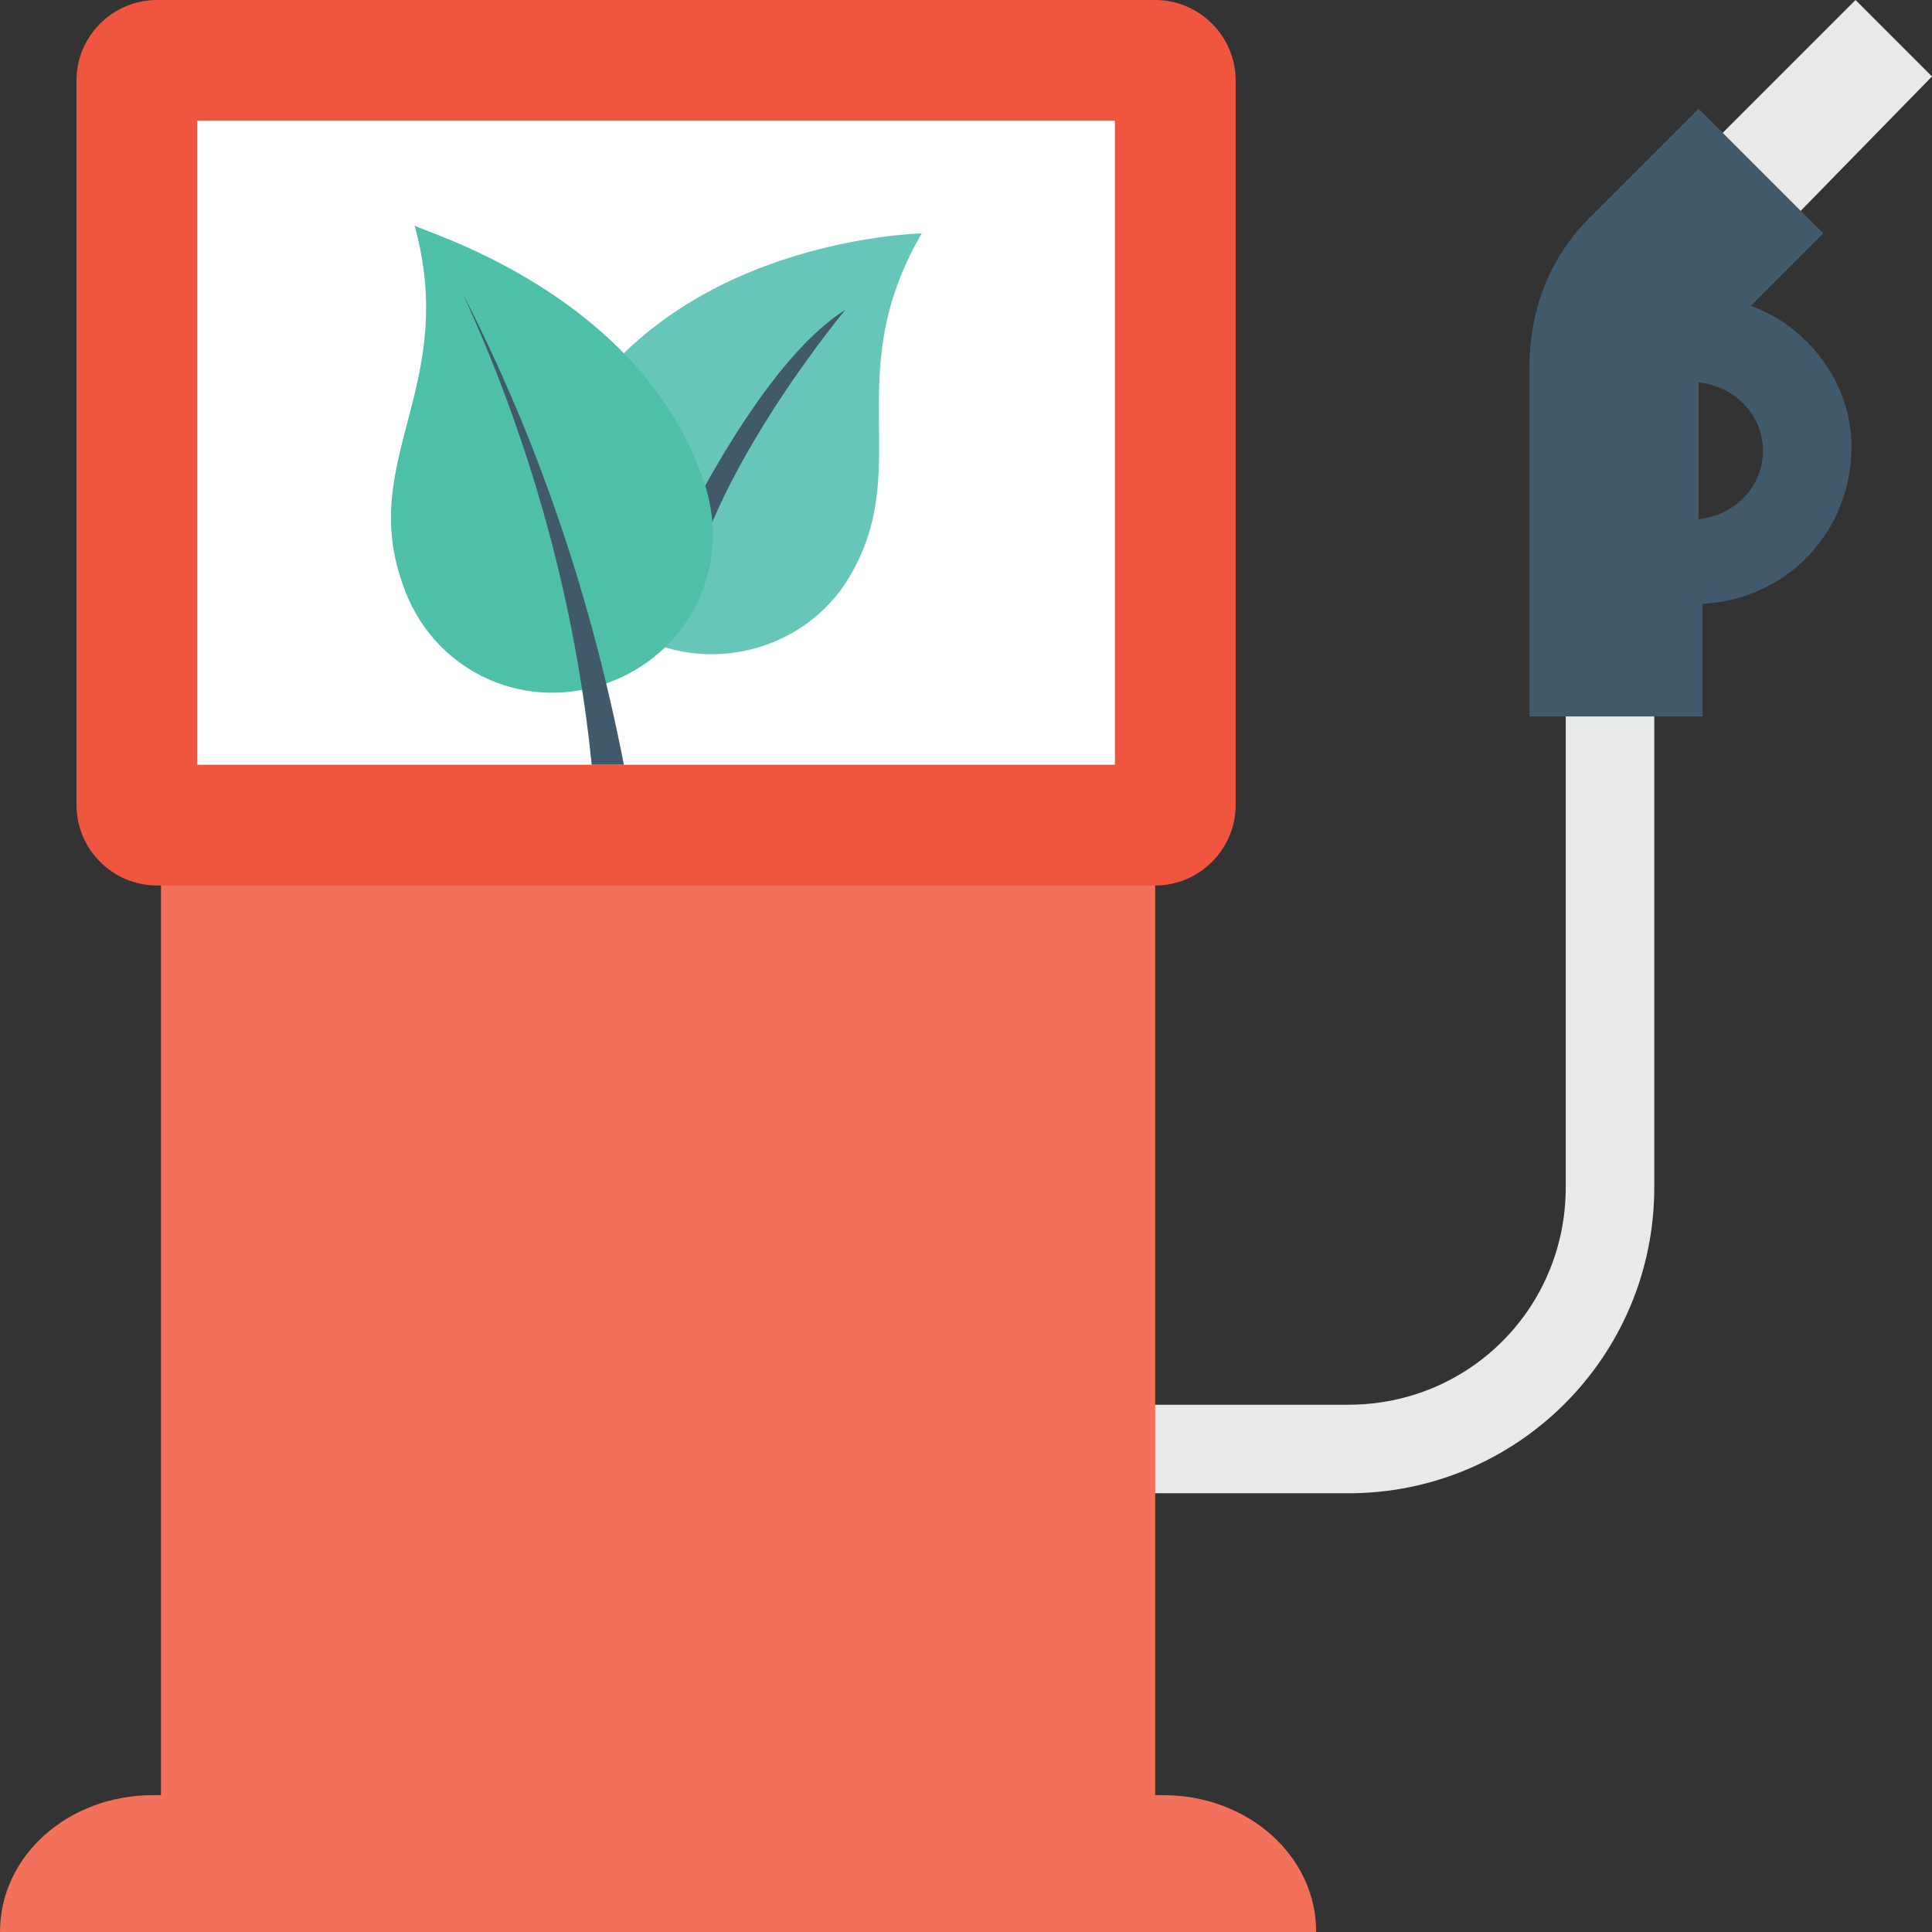 <?xml version="1.0" encoding="utf-8"?>
<!-- Generator: Adobe Illustrator 18.0.0, SVG Export Plug-In . SVG Version: 6.00 Build 0)  -->
<!DOCTYPE svg PUBLIC "-//W3C//DTD SVG 1.1//EN" "http://www.w3.org/Graphics/SVG/1.1/DTD/svg11.dtd">
<svg version="1.1" id="Layer_1" xmlns="http://www.w3.org/2000/svg" xmlns:xlink="http://www.w3.org/1999/xlink" x="0px" y="0px"
	 viewBox="0 0 48 48" enable-background="new 0 0 48 48" xml:space="preserve">
<rect x="0" y="0" width="48" height="48" fill="#333333" stroke="none"/>
<g>
	<g>
		<g>
			<g>
				<path fill="#E8EAE9" d="M38.9,16.9v12.6c0,3-2.4,5.4-5.4,5.4h-6.8v2.2h6.8c4.2,0,7.6-3.4,7.6-7.6V16.9H38.9z"/>
			</g>
		</g>
		<g>
			<g>
				<g>
					<polygon fill="#E8EAE9" points="43.7,6.3 48,1.9 46.1,0 39.8,6.3 					"/>
				</g>
			</g>
			<path fill="#415A6B" d="M43.5,7.6l1.8-1.8l-3.1-3.1l-2.7,2.7c-1,1-1.5,2.3-1.5,3.7v8.7h4.3V15c2.1-0.1,3.7-1.8,3.7-3.9
				C46,9.5,44.9,8.1,43.5,7.6z M42.2,12.9V9.5c0.9,0.1,1.6,0.8,1.6,1.7C43.8,12.1,43.1,12.8,42.2,12.9z"/>
		</g>
	</g>
	<g>
		<rect x="4" y="21.1" fill="#F3705A" width="24.7" height="24.1"/>
		<path fill="#F05540" d="M28.7,22H3.9c-1.1,0-2-0.9-2-2V2c0-1.1,0.9-2,2-2h24.8c1.1,0,2,0.9,2,2v18C30.7,21.1,29.8,22,28.7,22z"/>
		<rect x="4.9" y="3" fill="#FFFFFF" width="22.8" height="16"/>
		<g>
			<g>
				<g>
					<path fill="#66C6B9" d="M14.4,10.1c-1.2,1.8-0.7,4.3,1.1,5.5s4.3,0.7,5.5-1.1c1.8-2.8-0.2-5.1,1.9-8.7
						C22.9,5.8,17.2,5.9,14.4,10.1z"/>
				</g>
			</g>
			<g>
				<path fill="#415A6B" d="M21,7.7c0,0-3,3.6-3.8,6.7l-0.9,0.1C16.3,14.5,18.6,9.2,21,7.7z"/>
			</g>
			<g>
				<g>
					<path fill="#4EC0AA" d="M17.5,12c0.7,2.1-0.4,4.3-2.5,5s-4.3-0.4-5-2.5c-1.1-3.1,1.4-4.9,0.3-8.9C10.3,5.7,15.9,7.2,17.5,12z"
						/>
				</g>
				<g>
					<g>
						<path fill="#415A6B" d="M15.5,19c-0.8-4.1-2.1-8-4-11.7c1.7,3.7,2.8,7.7,3.2,11.7H15.5z"/>
					</g>
				</g>
			</g>
		</g>
		<path fill="#F3705A" d="M28.9,44.6H3.8C1.7,44.6,0,46.1,0,48v0h32.7v0C32.7,46.1,31,44.6,28.9,44.6z"/>
	</g>
</g>
</svg>
